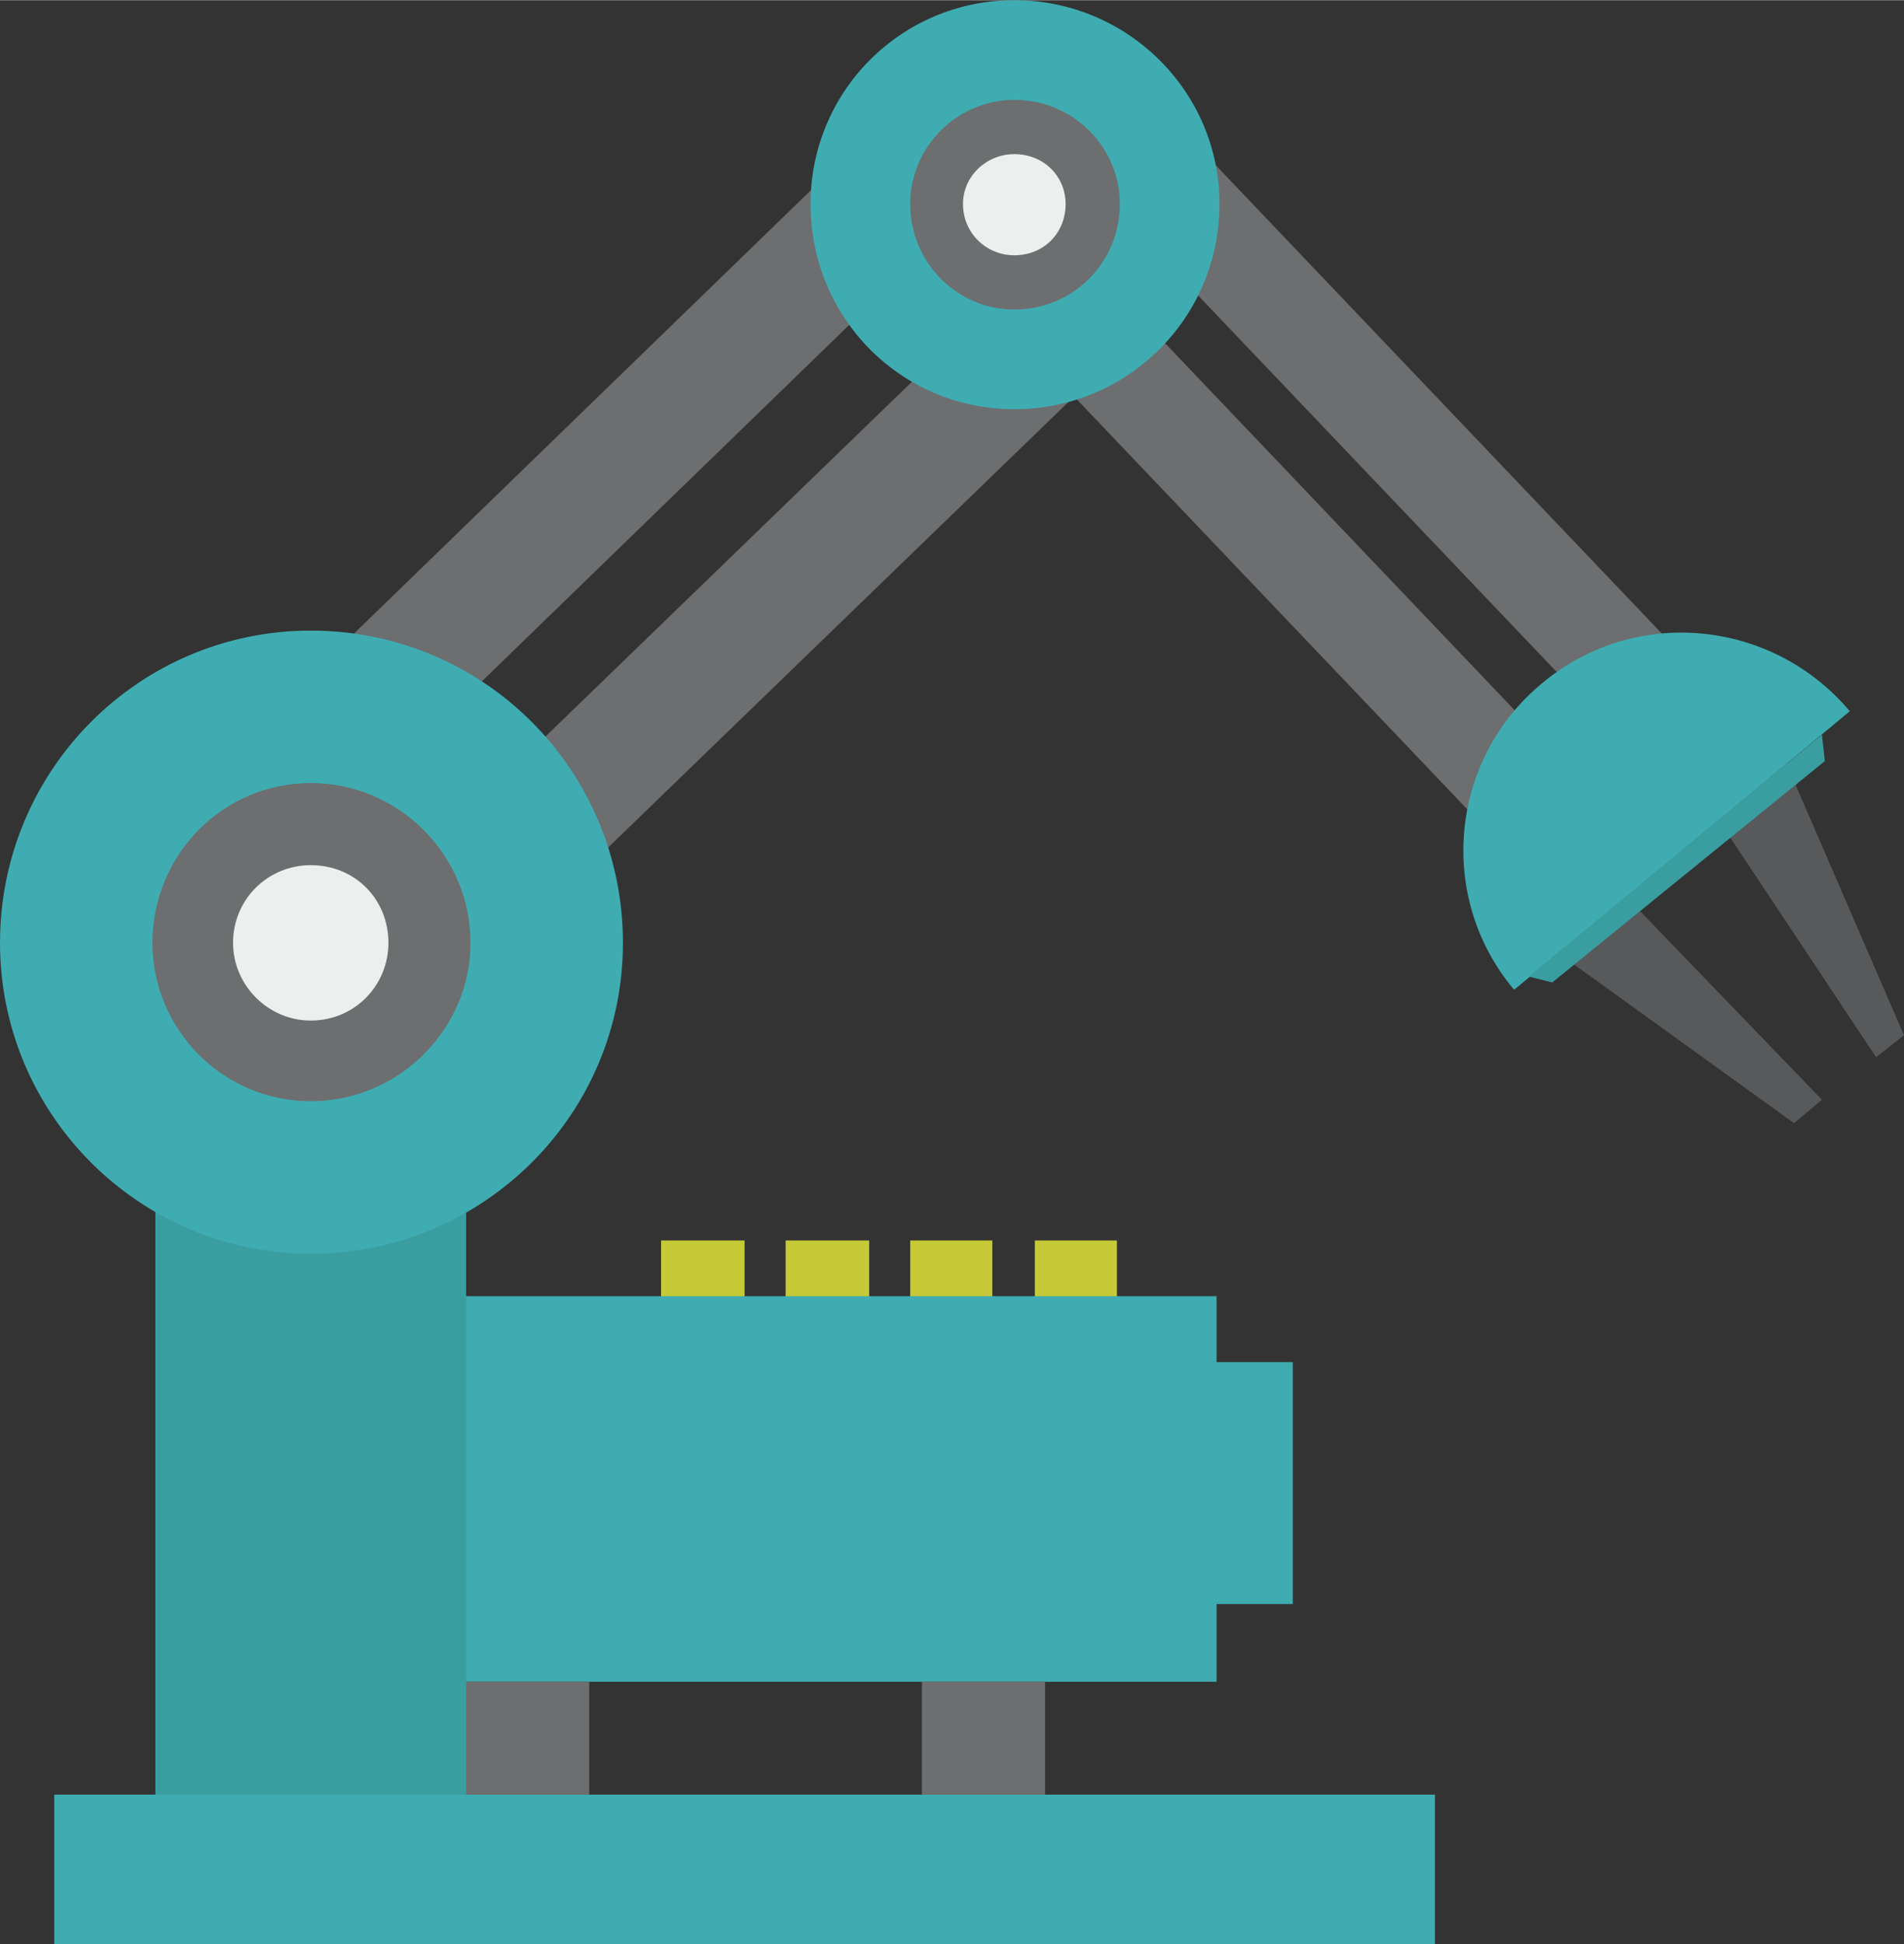 <?xml version="1.0" encoding="UTF-8"?>
<!DOCTYPE svg PUBLIC "-//W3C//DTD SVG 1.1//EN" "http://www.w3.org/Graphics/SVG/1.1/DTD/svg11.dtd">
<!-- Creator: CorelDRAW X7 -->
<svg xmlns="http://www.w3.org/2000/svg" xml:space="preserve" width="2.572in" height="2.626in" version="1.1" style="shape-rendering:geometricPrecision; text-rendering:geometricPrecision; image-rendering:optimizeQuality; fill-rule:evenodd; clip-rule:evenodd"
viewBox="0 0 1299 1326"
 xmlns:xlink="http://www.w3.org/1999/xlink">
 <rect x="0" y="0" width="1299" height="1326" fill="#333333" stroke="none"/>
 <defs>
  <style type="text/css">
   <![CDATA[
    .fil3 {fill:#3A9EA1;fill-rule:nonzero}
    .fil4 {fill:#3FACB1;fill-rule:nonzero}
    .fil2 {fill:#57595B;fill-rule:nonzero}
    .fil1 {fill:#6D6E70;fill-rule:nonzero}
    .fil0 {fill:#C6CA36;fill-rule:nonzero}
    .fil5 {fill:#EDEFEF;fill-rule:nonzero}
   ]]>
  </style>
 </defs>
 <g id="object">

  <polygon class="fil0" points="451,888 508,888 508,846 451,846 "/>
  <polygon class="fil0" points="536,888 593,888 593,846 536,846 "/>
  <polygon class="fil0" points="621,888 677,888 677,846 621,846 "/>
  <polygon class="fil0" points="706,888 762,888 762,846 706,846 "/>
  <polygon class="fil1" points="1119,518 777,159 827,110 1169,469 "/>
  <polygon class="fil1" points="1044,597 702,238 753,190 1095,549 "/>
  <polygon class="fil2" points="1059,647 1224,766 1243,750 1107,609 "/>
  <polygon class="fil2" points="1218,519 1299,706 1280,721 1171,557 "/>
  <polygon class="fil1" points="283,509 224,449 558,125 617,185 "/>
  <polygon class="fil1" points="388,604 329,544 671,213 729,274 "/>
  <polygon class="fil3" points="318,1238 106,1238 106,786 318,786 "/>
  <polygon class="fil4" points="979,1326 37,1326 37,1224 979,1224 "/>
  <path class="fil4" d="M425 643c0,117 -95,212 -213,212 -117,0 -212,-95 -212,-212 0,-118 95,-213 212,-213 118,0 213,95 213,213z"/>
  <path class="fil1" d="M321 643c0,59 -49,108 -109,108 -60,0 -108,-49 -108,-108 0,-60 48,-109 108,-109 60,0 109,49 109,109z"/>
  <path class="fil5" d="M265 643c0,29 -23,53 -53,53 -29,0 -53,-24 -53,-53 0,-30 24,-53 53,-53 30,0 53,23 53,53z"/>
  <path class="fil4" d="M832 139c0,78 -63,140 -140,140 -77,0 -139,-62 -139,-140 0,-77 62,-139 139,-139 77,0 140,62 140,139z"/>
  <path class="fil1" d="M764 139c0,40 -32,72 -72,72 -39,0 -71,-32 -71,-72 0,-39 32,-71 71,-71 40,0 72,32 72,71z"/>
  <path class="fil5" d="M727 139c0,20 -15,35 -35,35 -19,0 -35,-15 -35,-35 0,-19 16,-34 35,-34 20,0 35,15 35,34z"/>
  <path class="fil4" d="M1262 485c-107,89 -146,121 -229,190 -53,-63 -44,-157 19,-209 63,-53 157,-44 210,19z"/>
  <polygon class="fil3" points="1243,501 1245,519 1059,670 1043,666 "/>
  <polygon class="fil4" points="830,1147 318,1147 318,884 830,884 "/>
  <polygon class="fil1" points="318,1147 402,1147 402,1224 318,1224 "/>
  <polygon class="fil1" points="629,1147 713,1147 713,1224 629,1224 "/>
  <polygon class="fil4" points="813,1094 882,1094 882,929 813,929 "/>
 </g>
</svg>
